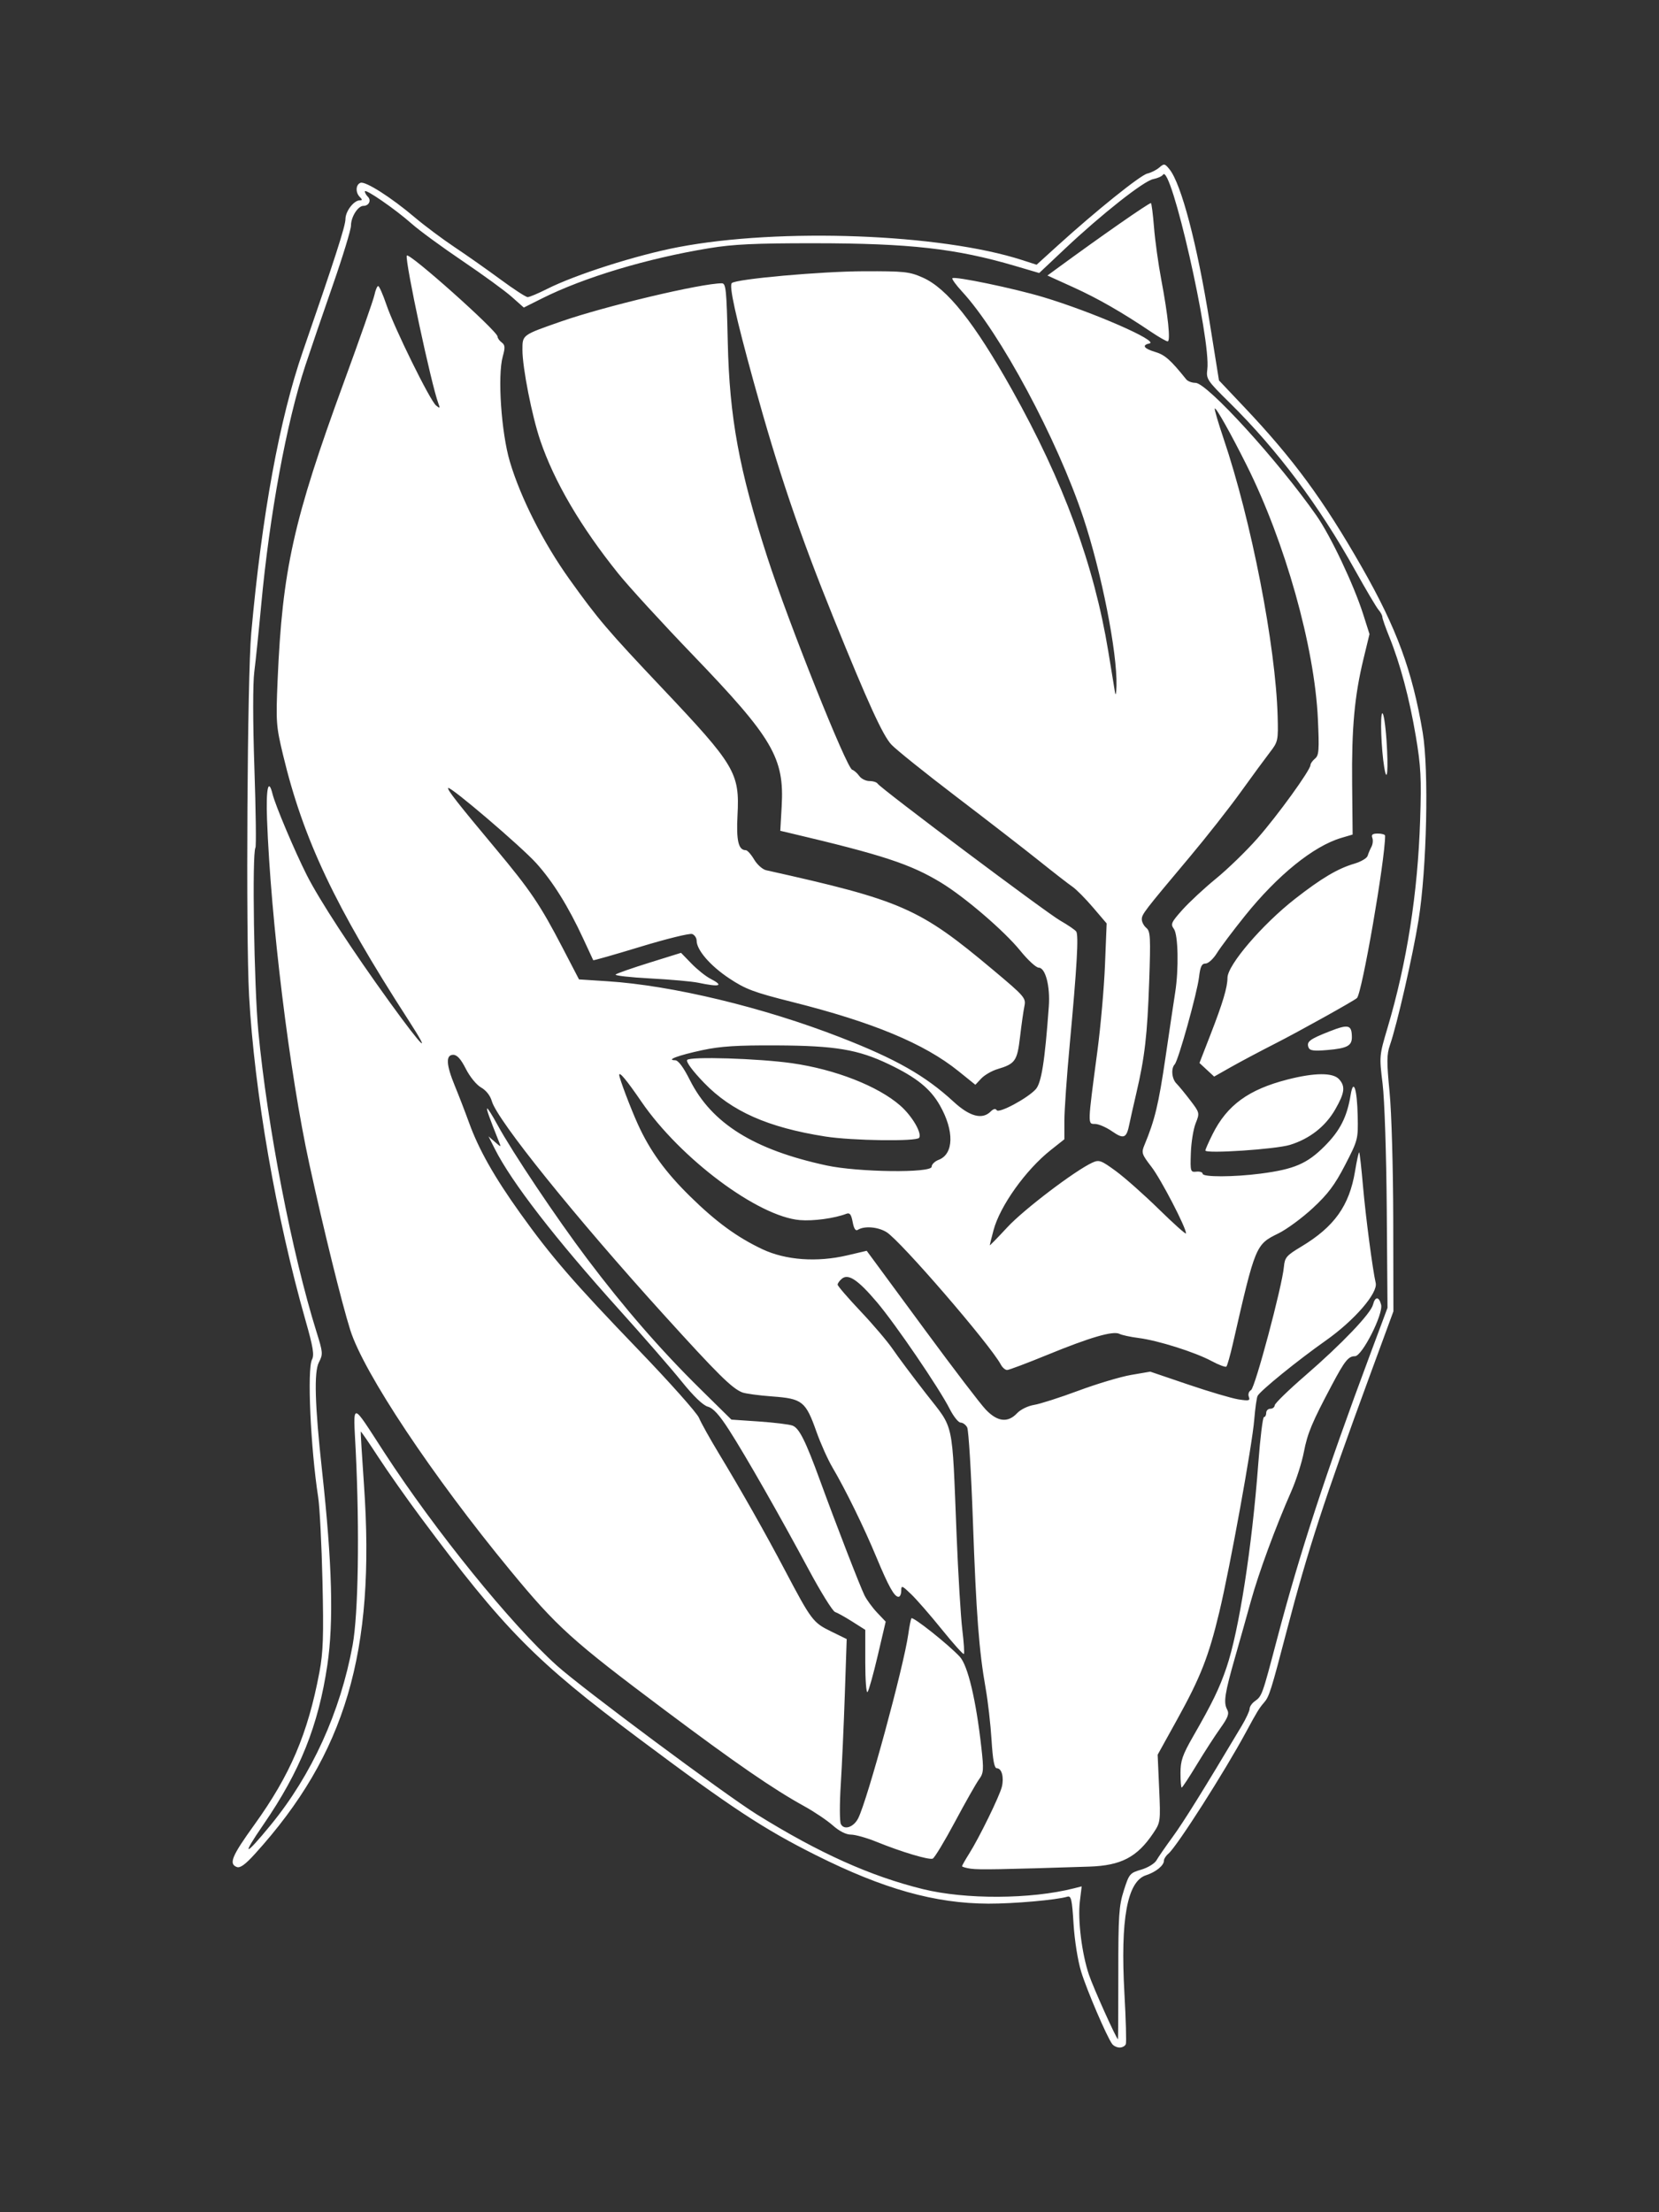 <?xml version="1.0" encoding="UTF-8" standalone="no"?>
<!-- Created with Inkscape (http://www.inkscape.org/) -->

<svg
   xmlns:dc="http://purl.org/dc/elements/1.1/"
   xmlns:cc="http://creativecommons.org/ns#"
   xmlns:rdf="http://www.w3.org/1999/02/22-rdf-syntax-ns#"
   xmlns:svg="http://www.w3.org/2000/svg"
   xmlns="http://www.w3.org/2000/svg"
   xmlns:sodipodi="http://sodipodi.sourceforge.net/DTD/sodipodi-0.dtd"
   xmlns:inkscape="http://www.inkscape.org/namespaces/inkscape"
   id="svg4156"
   height="800"
   viewBox="0 0 600 800"
   width="600"
   version="1.1"
   inkscape:version="0.91 r13725"
   sodipodi:docname="black-male.svg">
  <rect x="0" y="0" width="600" height="800" fill="#333333" stroke="none"/>
  <defs
     id="defs7" />
  <sodipodi:namedview
     pagecolor="#ffffff"
     bordercolor="#666666"
     borderopacity="1"
     objecttolerance="10"
     gridtolerance="10"
     guidetolerance="10"
     inkscape:pageopacity="0"
     inkscape:pageshadow="2"
     inkscape:window-width="640"
     inkscape:window-height="480"
     id="namedview5"
     showgrid="false"
     inkscape:zoom="0.72625"
     inkscape:cx="29.432014"
     inkscape:cy="400"
     inkscape:current-layer="svg4156" />
  <path
     id="path4166"
     d="m402.25 739.2c-1.923-2.57-9.187-19.499-11.23-26.17-1.214-3.964-2.39-11.34-2.753-17.269-0.541-8.839-0.866-10.279-2.23-9.868-3.944 1.187-19.431 2.554-28.571 2.522-19.335-0.067-37.964-5.304-62.386-17.537-18.987-9.511-30.664-17.201-64.14-42.246-37.427-27.999-48.57-39.305-78.823-79.969-5.027-6.757-11.918-16.551-15.312-21.763-3.394-5.212-6.244-9.359-6.332-9.214-0.088 0.145 0.435 8.813 1.164 19.263 4.213 60.466-6.666 97.314-39.395 133.43-3.539 3.905-5.395 5.248-6.611 4.781-2.967-1.139-1.798-3.956 6.313-15.211 13.045-18.102 19.375-32.933 23.582-55.252 1.36-7.212 1.554-12.962 1.104-32.748-0.3-13.2-0.998-26.925-1.552-30.5-2.762-17.831-4.042-46.442-2.23-49.828 0.862-1.611 0.373-4.56-2.325-14.024-10.641-37.324-18.509-82.596-20.445-117.65-1.2-21.731-0.64-115.24 0.785-131 3.87-42.808 10.221-77.447 18.684-101.92 11.547-33.387 15.393-45.329 15.393-47.8 0-2.833 3.027-6.781 5.2-6.781 0.933 0 0.933-0.267 0-1.2-1.639-1.639-1.511-4.467 0.233-5.136 1.767-0.678 11.086 5.257 19.652 12.514 3.528 2.989 10.015 7.837 14.415 10.772 4.4 2.936 11.877 8.198 16.615 11.693 4.738 3.496 9.139 6.356 9.778 6.356 0.64 0 3.768-1.315 6.951-2.921 10.366-5.233 32.402-12.264 47.476-15.148 36.835-7.048 94.88-4.87 124.41 4.669l5.226 1.688 7.597-6.894c13.879-12.596 29.899-25.469 32.442-26.07 1.38-0.326 3.34-1.316 4.355-2.2 1.712-1.491 1.978-1.443 3.673 0.65 4.255 5.254 9.977 27.008 14.477 55.035l3.421 21.309 9.093 9.608c17.854 18.865 28.632 33.538 42.605 58 12.566 21.999 18.24 37.414 21.981 59.722 2.272 13.549 1.48 49.289-1.503 67.819-2.077 12.904-7.79 37.871-10.351 45.232-1.169 3.36-1.189 6.079-0.126 17 0.714 7.339 1.291 27.431 1.325 46.141l0.059 33.141-8.582 23.359c-16.365 44.543-22.383 63.02-29.919 91.859-5.768 22.073-6.41 24.109-8.287 26.257-1.736 1.987-2.587 3.378-6.424 10.496-7.801 14.47-25.126 41.623-28.169 44.149-0.89 0.739-1.619 1.893-1.619 2.566 0 1.704-2.951 4.095-6.434 5.213-6.846 2.198-9.351 15.87-7.843 42.819 0.523 9.35 0.751 17.562 0.507 18.25-0.244 0.688-1.24 1.25-2.214 1.25-0.974 0-2.191-0.562-2.706-1.25zm2.202-25.5c-0.01-21.008 0.219-24.476 1.988-30.039 1.915-6.021 2.184-6.343 6.307-7.549 2.369-0.693 4.844-2.203 5.5-3.356 0.656-1.153 3.285-4.956 5.842-8.451 3.955-5.406 11.14-16.96 24.979-40.171 1.579-2.649 2.872-5.436 2.872-6.193 0-0.757 0.815-1.965 1.811-2.684 2.69-1.941 2.682-1.918 8.163-22.707 8.206-31.127 17.527-59.628 33.555-102.6l6.341-17-0.27-35.5c-0.154-20.25-0.801-39.816-1.505-45.546-1.225-9.968-1.211-10.126 1.802-20.269 6.991-23.532 10.915-48.576 11.78-75.185 0.488-15.02 0.267-19.296-1.564-30.172-2.309-13.718-5.675-26.328-9.618-36.032-1.372-3.377-2.495-6.59-2.495-7.14 0-0.549-0.62-1.709-1.379-2.578-0.758-0.868-4.584-7.335-8.502-14.37-13.028-23.393-28.16-43.58-45.406-60.576-8.068-7.951-8.467-8.549-8.015-12 1.397-10.663-13.238-74.922-16.034-70.398-0.342 0.554-1.943 1.272-3.558 1.594-3.433 0.687-18.666 12.712-31.906 25.189l-9.299 8.763-8.701-2.562c-21.393-6.299-38.085-8.183-72.701-8.202-21.408-0.012-29.278 0.36-38 1.796-22.473 3.702-45.278 10.562-60.5 18.199l-6.5 3.261-4.416-3.92c-2.429-2.156-10.444-7.992-17.811-12.97-7.367-4.978-15.601-11.01-18.297-13.405-5.905-5.244-16.976-12.885-16.976-11.716 0 0.46 0.501 1.338 1.113 1.95 1.317 1.317 0.35 3.287-1.615 3.287-1.98 0-4.498 3.982-4.498 7.114 0 1.468-2.954 11.155-6.565 21.527s-8.083 23.456-9.939 29.075c-6.803 20.594-12.938 53.898-15.986 86.784-0.867 9.35-1.983 20.15-2.482 24-0.546 4.218-0.531 18.062 0.038 34.838 0.519 15.311 0.688 28.252 0.375 28.757-1.256 2.031-0.5 50.076 1.045 66.405 3.241 34.264 12.173 80.385 21.07 108.8 2.308 7.37 2.354 7.972 0.833 10.913-1.816 3.511-1.47 15.307 1.152 39.287 3.656 33.444 4.23 54.547 1.908 70.183-3.257 21.933-9.867 38.418-23.145 57.721-8.068 11.728-6.884 11.771 2.68 0.096 14.834-18.108 25.153-40.767 29.603-65 2.054-11.187 2.54-41.103 1.136-70-0.9-18.529-1.958-18.571 10.389 0.413 18.359 28.23 45.727 62.008 62.372 76.985 9.016 8.111 60.883 46.704 72.32 53.811 22.497 13.979 41.045 22.321 60.031 26.998 15.404 3.795 38.993 3.683 54.548-0.26l2.883-0.731-0.657 5.392c-0.815 6.69 0.691 18.878 3.285 26.578 1.58 4.689 9.962 23.314 10.492 23.314 0.075 0 0.132-10.688 0.125-23.75zm-53.262-37.909c-1.788-0.257-3.25-0.673-3.25-0.924s1.148-2.275 2.551-4.498c3.683-5.834 11.063-20.935 11.854-24.253 0.816-3.426-0.069-6.665-1.821-6.665-0.916 0-1.463-2.919-1.921-10.25-0.352-5.638-1.305-13.993-2.117-18.567-2.412-13.59-3.427-26.902-4.627-60.683-0.625-17.6-1.553-32.788-2.063-33.75-0.51-0.963-1.578-1.75-2.375-1.75-0.796 0-2.575-2.225-3.953-4.944-3.795-7.488-19.584-30.654-26.279-38.556-6.89-8.132-10.376-10.47-12.715-8.528-0.844 0.7-1.534 1.662-1.534 2.138 0 0.475 3.731 4.808 8.291 9.628 4.56 4.82 9.821 11.013 11.691 13.763 1.87 2.75 7.315 10.027 12.1 16.171 10.183 13.075 9.239 8.687 10.937 50.829 0.576 14.3 1.506 29.764 2.067 34.364 0.561 4.6 0.819 8.565 0.573 8.81-0.245 0.245-3.829-3.744-7.962-8.864-4.134-5.121-9.132-10.861-11.106-12.757-3.318-3.184-3.59-3.279-3.59-1.25 0 1.208-0.44 2.196-0.977 2.196-1.524 0-3.576-3.678-8.032-14.392-4.51-10.846-11.135-24.372-15.866-32.396-1.671-2.834-4.279-8.653-5.795-12.932-3.892-10.983-5.079-11.931-15.932-12.732-4.894-0.361-9.81-1.027-10.925-1.479-3.77-1.53-8.776-6.487-28.331-28.058-32.092-35.4-60.304-70.438-62.213-77.263-0.553-1.977-2.064-3.902-3.862-4.919-1.679-0.95-4.064-3.862-5.527-6.75-1.79-3.533-3.178-5.079-4.557-5.079-2.774 0-2.587 3.577 0.589 11.27 1.415 3.427 3.712 9.38 5.105 13.23 3.516 9.718 9.134 19.662 18.528 32.794 11.221 15.686 19.264 24.977 42.795 49.434 11.275 11.718 21.107 22.761 21.848 24.539 0.741 1.778 3.933 7.508 7.093 12.733 8.3 13.725 16.812 28.765 24.053 42.5 9.482 17.986 10.119 18.831 16.557 21.981l5.729 2.803-0.683 20.108c-0.376 11.059-1.037 25.733-1.47 32.608-0.433 6.875-0.419 13.247 0.03 14.16 1.146 2.327 4.61 1.2 6.264-2.037 3.305-6.469 16.481-54.881 18.132-66.623 0.387-2.75 0.89-5.326 1.118-5.723 0.46-0.802 13.312 9.392 17.488 13.872 2.921 3.134 5.896 15.634 7.819 32.852 0.907 8.119 0.825 9.245-0.835 11.505-1.012 1.378-4.932 8.292-8.711 15.366-3.779 7.074-7.404 13.065-8.055 13.315-1.406 0.54-11.324-2.429-20.299-6.076-3.532-1.435-7.694-2.61-9.247-2.61-1.78 0-4.213-1.229-6.578-3.323-2.064-1.828-6.684-4.94-10.268-6.917-11.337-6.255-24.748-15.493-50.485-34.776-33.688-25.24-39.002-30.043-55.862-50.483-28.161-34.141-53.045-71.524-57.912-87-3.118-9.914-9.6-36.204-14.794-60-7.157-32.789-13.97-88.333-15.302-124.75-0.406-11.087 0.498-15.122 2.015-9 1.002 4.044 7.918 20.423 12.311 29.154 4.517 8.978 16.458 27.28 30.14 46.194 12.033 16.636 15.38 19.821 6.687 6.364-26.548-41.095-38.066-65.455-45.372-95.962-2.489-10.394-2.597-11.882-1.95-27 1.706-39.884 5.705-57.867 23.952-107.7 5.7-15.566 10.675-29.765 11.056-31.553 0.381-1.788 0.996-3.25 1.367-3.25 0.371 0 1.71 3.038 2.975 6.75 2.914 8.546 15.78 34.672 17.939 36.427 1.425 1.158 1.532 1.074 0.865-0.677-2.529-6.641-12.119-51.492-11.44-53.507 0.516-1.532 32.828 27.281 32.828 29.273 0 0.558 0.673 1.514 1.497 2.124 1.237 0.918 1.303 1.803 0.38 5.11-1.93 6.914-0.533 27.52 2.576 38 3.872 13.052 12.124 29.335 21.535 42.5 10.321 14.436 13.757 18.472 33.467 39.31 26.516 28.033 28.128 30.749 27.329 46.032-0.481 9.2 0.332 12.657 2.978 12.657 0.573 0 1.933 1.513 3.024 3.361s3.048 3.598 4.349 3.888c49.192 10.953 55.38 13.668 81.996 35.983 11.538 9.673 12.025 10.236 11.412 13.186-0.352 1.695-1.061 6.682-1.575 11.082-1.021 8.733-1.732 9.75-8.162 11.677-2.053 0.615-4.693 2.14-5.866 3.389l-2.133 2.27-6.11-4.923c-12.366-9.965-30.875-17.666-60.141-25.024-13.892-3.493-16.873-4.611-22.798-8.55-6.835-4.544-11.757-10.238-11.757-13.602 0-0.99-0.721-2.076-1.603-2.414-0.882-0.338-9.263 1.72-18.625 4.573-9.362 2.853-17.089 5.057-17.171 4.896s-1.709-3.667-3.615-7.792c-5.372-11.624-10.975-20.628-16.986-27.291-5.446-6.037-31.103-27.939-31.852-27.19-0.489 0.489 3.496 5.583 17.1 21.86 12.614 15.092 16.168 20.352 24.232 35.858l5.979 11.498 10.271 0.664c23.501 1.519 56.426 9.448 84.27 20.292 20.136 7.843 30.707 13.855 40.948 23.29 5.84 5.38 10.364 6.564 13.417 3.511 0.969-0.969 1.736-1.137 2.148-0.471 0.776 1.256 11.022-4.214 14.09-7.524 2.082-2.245 3.328-10.089 4.766-29.998 0.527-7.301-1.217-13.996-3.651-14.01-0.942-0.006-3.937-2.76-6.656-6.12-5.75-7.106-20.06-19.4-28.67-24.63-11.045-6.709-21.134-10.021-54.517-17.893l-3.624-0.855 0.502-8.8c1.002-17.58-3.168-24.682-32.253-54.922-11-11.437-23.069-24.614-26.819-29.281-13.622-16.954-23.153-33.203-28.23-48.131-3.01-8.851-6.451-26.316-6.451-32.746 0-5.505-0.205-5.353 13.985-10.31 15.776-5.511 50.686-13.8 58.118-13.8 1.497 0 1.724 2.239 2.155 21.25 0.62 27.347 4.086 46.198 14.309 77.822 7.605 23.523 28.626 76.164 30.683 76.836 0.687 0.224 1.838 1.237 2.557 2.25 0.719 1.013 2.38 1.842 3.691 1.842s2.648 0.426 2.97 0.947c1.056 1.709 60.91 46.599 66.033 49.524 2.75 1.57 5.35 3.344 5.778 3.942 0.924 1.291 0.271 12.652-2.348 40.863-1.061 11.427-1.929 23.811-1.929 27.52v6.743l-4.943 3.915c-9.022 7.146-18.348 20.205-20.678 28.954-0.746 2.8-1.361 5.258-1.367 5.463-0.007 0.204 2.874-2.745 6.401-6.554 5.909-6.382 24.519-20.516 30.732-23.34 2.414-1.097 3.153-0.829 8.5 3.091 3.221 2.361 10.243 8.591 15.606 13.844 5.362 5.253 9.75 9.161 9.75 8.685 0-2.144-9.056-19.587-12.484-24.045-3.58-4.655-3.73-5.129-2.535-8 3.725-8.954 5.104-14.701 7.575-31.552 1.492-10.175 3.069-20.75 3.505-23.5 1.344-8.478 1.097-20.901-0.457-23.027-1.263-1.727-0.967-2.389 3.108-6.941 2.477-2.767 7.943-7.838 12.146-11.268 4.203-3.43 10.923-9.955 14.933-14.5 7.277-8.248 19.209-24.747 19.209-26.561 0-0.527 0.738-1.57 1.64-2.319 1.426-1.183 1.561-3.057 1.037-14.372-1.208-26.075-11.823-63.85-25.795-91.792-5.691-11.382-11.038-20.897-11.489-20.446-0.208 0.208 1.21 5.068 3.151 10.802 10.052 29.696 18.883 75.02 19.581 100.5 0.24 8.749 0.14 9.218-2.782 13-1.667 2.158-6.432 8.649-10.588 14.424-4.157 5.775-12.439 16.313-18.406 23.418-16.61 19.778-17.348 20.741-17.348 22.6 0 0.955 0.741 2.352 1.646 3.103 1.461 1.213 1.576 3.391 1.02 19.372-0.675 19.409-1.581 27.257-4.678 40.506-1.093 4.675-2.208 9.625-2.478 11-1.02 5.186-2.015 5.614-6.238 2.688-2.133-1.478-4.923-2.688-6.199-2.688-2.698 0-2.719 0.635 0.88-26.5 1.167-8.8 2.394-22.751 2.726-31.003l0.604-15.003-4.951-5.802c-2.723-3.191-6.072-6.565-7.442-7.497-1.37-0.932-6.743-5.102-11.941-9.267-5.197-4.164-18.675-14.601-29.95-23.191-11.275-8.591-21.888-17.109-23.584-18.928-3.096-3.322-8.44-15.01-20.713-45.309-12.559-31.003-20.199-53.563-29.124-86-6.495-23.605-8.917-34.58-7.853-35.579 1.579-1.481 32.303-4.232 47.773-4.278 14.648-0.043 16.445 0.15 21.27 2.286 8.841 3.915 18.654 16.248 32.281 40.57 18.599 33.196 29.693 63.345 34.834 94.667 1.114 6.783 2.208 13.458 2.433 14.833 0.225 1.375 0.462 0.25 0.527-2.5 0.286-12.12-5.44-41.072-12.043-60.894-9.425-28.295-30.029-66.687-43.784-81.587-2.21-2.394-3.793-4.578-3.518-4.853 0.804-0.804 22.306 3.673 32.854 6.84 17.824 5.351 42.111 15.953 38.396 16.76-2.859 0.621-2.008 1.84 2.157 3.088 3.461 1.037 5.497 2.841 11.167 9.896 0.553 0.688 2.051 1.25 3.331 1.25 4.204 0 29.983 28.278 43.759 48 5.152 7.376 13.497 24.997 16.899 35.681l2.286 7.181-2.139 8.819c-3.283 13.537-4.336 25.034-4.14 45.206l0.179 18.466-4.088 1.207c-10.047 2.967-22.99 13.428-34.821 28.144-4.331 5.388-8.916 11.483-10.189 13.545-1.273 2.062-3.115 3.75-4.093 3.75-1.385 0-1.908 1.088-2.361 4.912-0.684 5.773-7.483 30.157-8.794 31.538-1.4 1.474-1.065 5.244 0.614 6.924 0.834 0.834 3.081 3.566 4.992 6.07 3.439 4.505 3.46 4.593 1.97 8.317-0.828 2.07-1.612 6.908-1.742 10.751-0.227 6.711-0.147 6.978 2.014 6.749 1.238-0.131 2.25 0.206 2.25 0.75 0 1.254 11.166 1.229 21-0.046 12.07-1.565 16.774-3.579 23.065-9.876 5.638-5.643 8.149-10.57 9.458-18.561 1.017-6.204 2.336-2.269 2.554 7.618 0.184 8.361 0.098 8.697-4.546 17.688-3.728 7.219-6.218 10.539-11.722 15.635-3.844 3.559-9.417 7.658-12.386 9.111-8.251 4.037-8.331 4.229-16.451 39.744-0.984 4.304-2.053 8.089-2.376 8.412-0.323 0.323-2.726-0.566-5.342-1.975-5.964-3.213-19.372-7.452-26.406-8.348-2.942-0.375-6.063-1.048-6.936-1.495-2.288-1.174-10.593 1.24-26.003 7.559-7.376 3.024-13.957 5.504-14.625 5.511-0.668 0.007-1.691-0.878-2.273-1.966-3.873-7.237-36.321-44.825-41.357-47.908-3.115-1.907-8.022-2.295-10.355-0.818-0.819 0.518-1.413-0.38-1.873-2.828-0.52-2.77-1.044-3.446-2.298-2.964-4.268 1.638-11.923 2.678-16.757 2.277-15.165-1.258-43.238-22.223-57.354-42.834-5.314-7.758-8.018-11.018-8.018-9.663 0 1.168 4.124 12.069 6.754 17.853 4.356 9.58 9.944 17.293 18.89 26.075 9.399 9.227 16.975 14.766 26.096 19.08 8.441 3.992 19.774 4.814 30.76 2.232l7-1.646 1.707 2.311c0.939 1.271 9.819 13.336 19.734 26.811 9.915 13.475 19.622 26.188 21.571 28.25 4.239 4.486 8.02 4.94 11.377 1.368 1.258-1.339 3.95-2.656 6.147-3.007 2.15-0.344 9.368-2.656 16.039-5.138 6.671-2.482 15.246-5.048 19.055-5.701l6.925-1.188 13.722 4.661c7.547 2.563 15.709 4.977 18.138 5.363 3.831 0.609 4.333 0.486 3.792-0.926-0.356-0.927-0.013-1.97 0.794-2.422 1.457-0.815 11.247-37.505 11.886-44.543 0.311-3.423 0.905-4.121 6.228-7.313 12.018-7.206 17.442-14.807 19.512-27.344 0.644-3.902 1.32-6.946 1.502-6.764 0.182 0.182 0.799 5.702 1.373 12.267 0.961 11.001 3.481 30.193 4.587 34.937 0.855 3.669-7.735 13.582-18.081 20.865-10.058 7.08-23.606 18.074-24.624 19.981-0.339 0.634-0.889 4.529-1.223 8.653-0.75 9.255-8.738 53.237-12.623 69.5-3.834 16.049-6.788 23.584-15.216 38.811l-7.091 12.811 0.541 12.189c0.53 11.95 0.489 12.266-2.115 16.155-5.82 8.693-11.648 11.741-23.156 12.113-31.763 1.026-39.904 1.171-42.75 0.762zm-14.25-253.87c0-0.839 1.131-1.955 2.512-2.48 5.538-2.106 5.723-10.505 0.435-19.764-3.436-6.017-8.449-10.047-18.447-14.832-11.101-5.313-19.317-6.692-40.5-6.798-14.404-0.072-20.376 0.31-26.974 1.729-8.655 1.861-13.275 3.579-9.788 3.64 1.14 0.02 2.983 2.504 5.361 7.225 7.873 15.634 23.121 25.151 49.372 30.816 11.467 2.474 38.03 2.799 38.03 0.465zm-38.5-10.934c-20.711-3.265-33.842-9.086-43.823-19.428-4.119-4.268-6.536-7.533-6.099-8.24 0.822-1.331 25.795-0.562 37.922 1.167 15.621 2.227 31.076 8.27 39.12 15.295 4.274 3.733 7.937 9.954 6.873 11.676-0.859 1.389-24.249 1.066-33.993-0.47zm128.5 230.18c0-4.436 0.727-6.541 4.578-13.25 6.992-12.18 9.496-17.348 12.06-24.885 4.526-13.305 9.223-43.463 11.501-73.84 0.691-9.213 1.617-16.75 2.058-16.75 0.441 0 0.802-0.675 0.802-1.5s0.675-1.5 1.5-1.5 1.535-0.562 1.578-1.25 5.017-5.525 11.055-10.75c13.164-11.393 23.679-22.4 24.492-25.639 0.761-3.031 2.171-3.026 2.933 0.01 0.85 3.387-6.879 18.629-9.446 18.629-2.389 0-3.685 1.611-8.333 10.361-7.219 13.591-8.851 17.495-10.156 24.302-0.721 3.76-2.755 10.117-4.52 14.126-5.729 13.015-11.797 29.489-14.626 39.711-1.522 5.5-4.12 14.725-5.773 20.5-3.683 12.869-4.194 16.215-2.855 18.717 0.846 1.58 0.382 2.867-2.473 6.864-1.933 2.705-5.763 8.632-8.512 13.169-2.749 4.537-5.193 8.25-5.431 8.25-0.238-0-0.433-2.374-0.433-5.274zm-114-40.048v-11.722l-4.679-2.967c-2.574-1.632-5.386-3.2-6.25-3.484-0.864-0.284-5.133-7.151-9.488-15.261-10.704-19.935-22.774-41.093-28.8-50.487-3.557-5.545-5.75-7.963-7.713-8.502-1.753-0.482-5.17-3.769-9.467-9.104-3.698-4.592-13.879-16.292-22.624-26-23.115-25.658-38.884-46.045-44.978-58.15l-2.266-4.5 2.302 2c2.302 2 2.302 2 1.504 0-3.603-9.036-4.582-11.793-4.293-12.082 0.184-0.184 1.854 2.459 3.711 5.874 5.41 9.949 21.247 33.606 32.45 48.474 13.392 17.774 26.593 32.97 40.784 46.949l11.385 11.215 9.961 0.679c5.479 0.373 10.942 1.041 12.142 1.484 2.414 0.891 4.711 5.474 9.974 19.907 5.727 15.703 14.48 38.301 16.074 41.5 0.822 1.65 2.881 4.461 4.576 6.246l3.081 3.246-2.875 12.254c-1.581 6.739-3.243 12.681-3.693 13.204-0.45 0.522-0.818-4.325-0.818-10.772zm123-185.07c0-0.372 1.172-3.025 2.603-5.894 5.244-10.507 13.009-16.165 27.152-19.782 9.776-2.5 16.388-2.538 18.589-0.106 2.353 2.6 2.058 4.936-1.383 10.936-3.528 6.152-9.241 10.625-16.376 12.821-5.16 1.589-30.586 3.272-30.586 2.025zm0.516-29.184-2.654-2.46 3.976-10.233c4.454-11.464 6.149-17.123 6.157-20.568 0.011-4.623 12.586-19.306 24.506-28.612 9.469-7.393 15.412-10.915 21.354-12.657 2.395-0.702 4.565-1.978 4.823-2.837 0.258-0.858 0.879-2.33 1.38-3.271 0.501-0.941 0.645-2.403 0.32-3.25-0.439-1.143 0.08-1.54 2.016-1.54 1.434 0 2.607 0.355 2.607 0.788 0 8.812-8.366 57.029-10.187 58.708-1.086 1.001-21.088 12.137-29.376 16.355-5.465 2.781-12.711 6.627-16.102 8.546l-6.165 3.49-2.654-2.46zm36.786-8.083c-0.797-2.077 0.392-2.98 7.682-5.838 6.793-2.662 7.968-2.35 8.001 2.121 0.022 3.111-1.741 4.043-8.8 4.651-5.008 0.431-6.433 0.238-6.883-0.934zm-220.8-23.411c-2.2-0.46-9.982-1.154-17.293-1.542-7.311-0.388-12.936-1.026-12.5-1.418 0.436-0.392 5.937-2.316 12.225-4.276l11.432-3.563 3.766 3.88c2.071 2.134 5.139 4.59 6.818 5.459 5.085 2.63 3.549 3.134-4.448 1.46zm248.18-77.933c-1.081-6.559-1.526-18.977-0.697-19.489 0.454-0.281 1.145 4.174 1.535 9.899 0.716 10.499 0.229 16.063-0.838 9.589zm-84.2-157.35c-10.68-7.192-19.363-12.171-28.296-16.224l-9.31-4.225 3.31-2.427c16.046-11.768 33.269-23.765 34.117-23.765 0.23 0 0.734 3.938 1.12 8.75 0.387 4.812 1.553 13.25 2.592 18.75 2.485 13.153 3.459 22.5 2.346 22.5-0.491 0-3.136-1.511-5.879-3.358z"
     style="fill:#ffffff" />
</svg>
